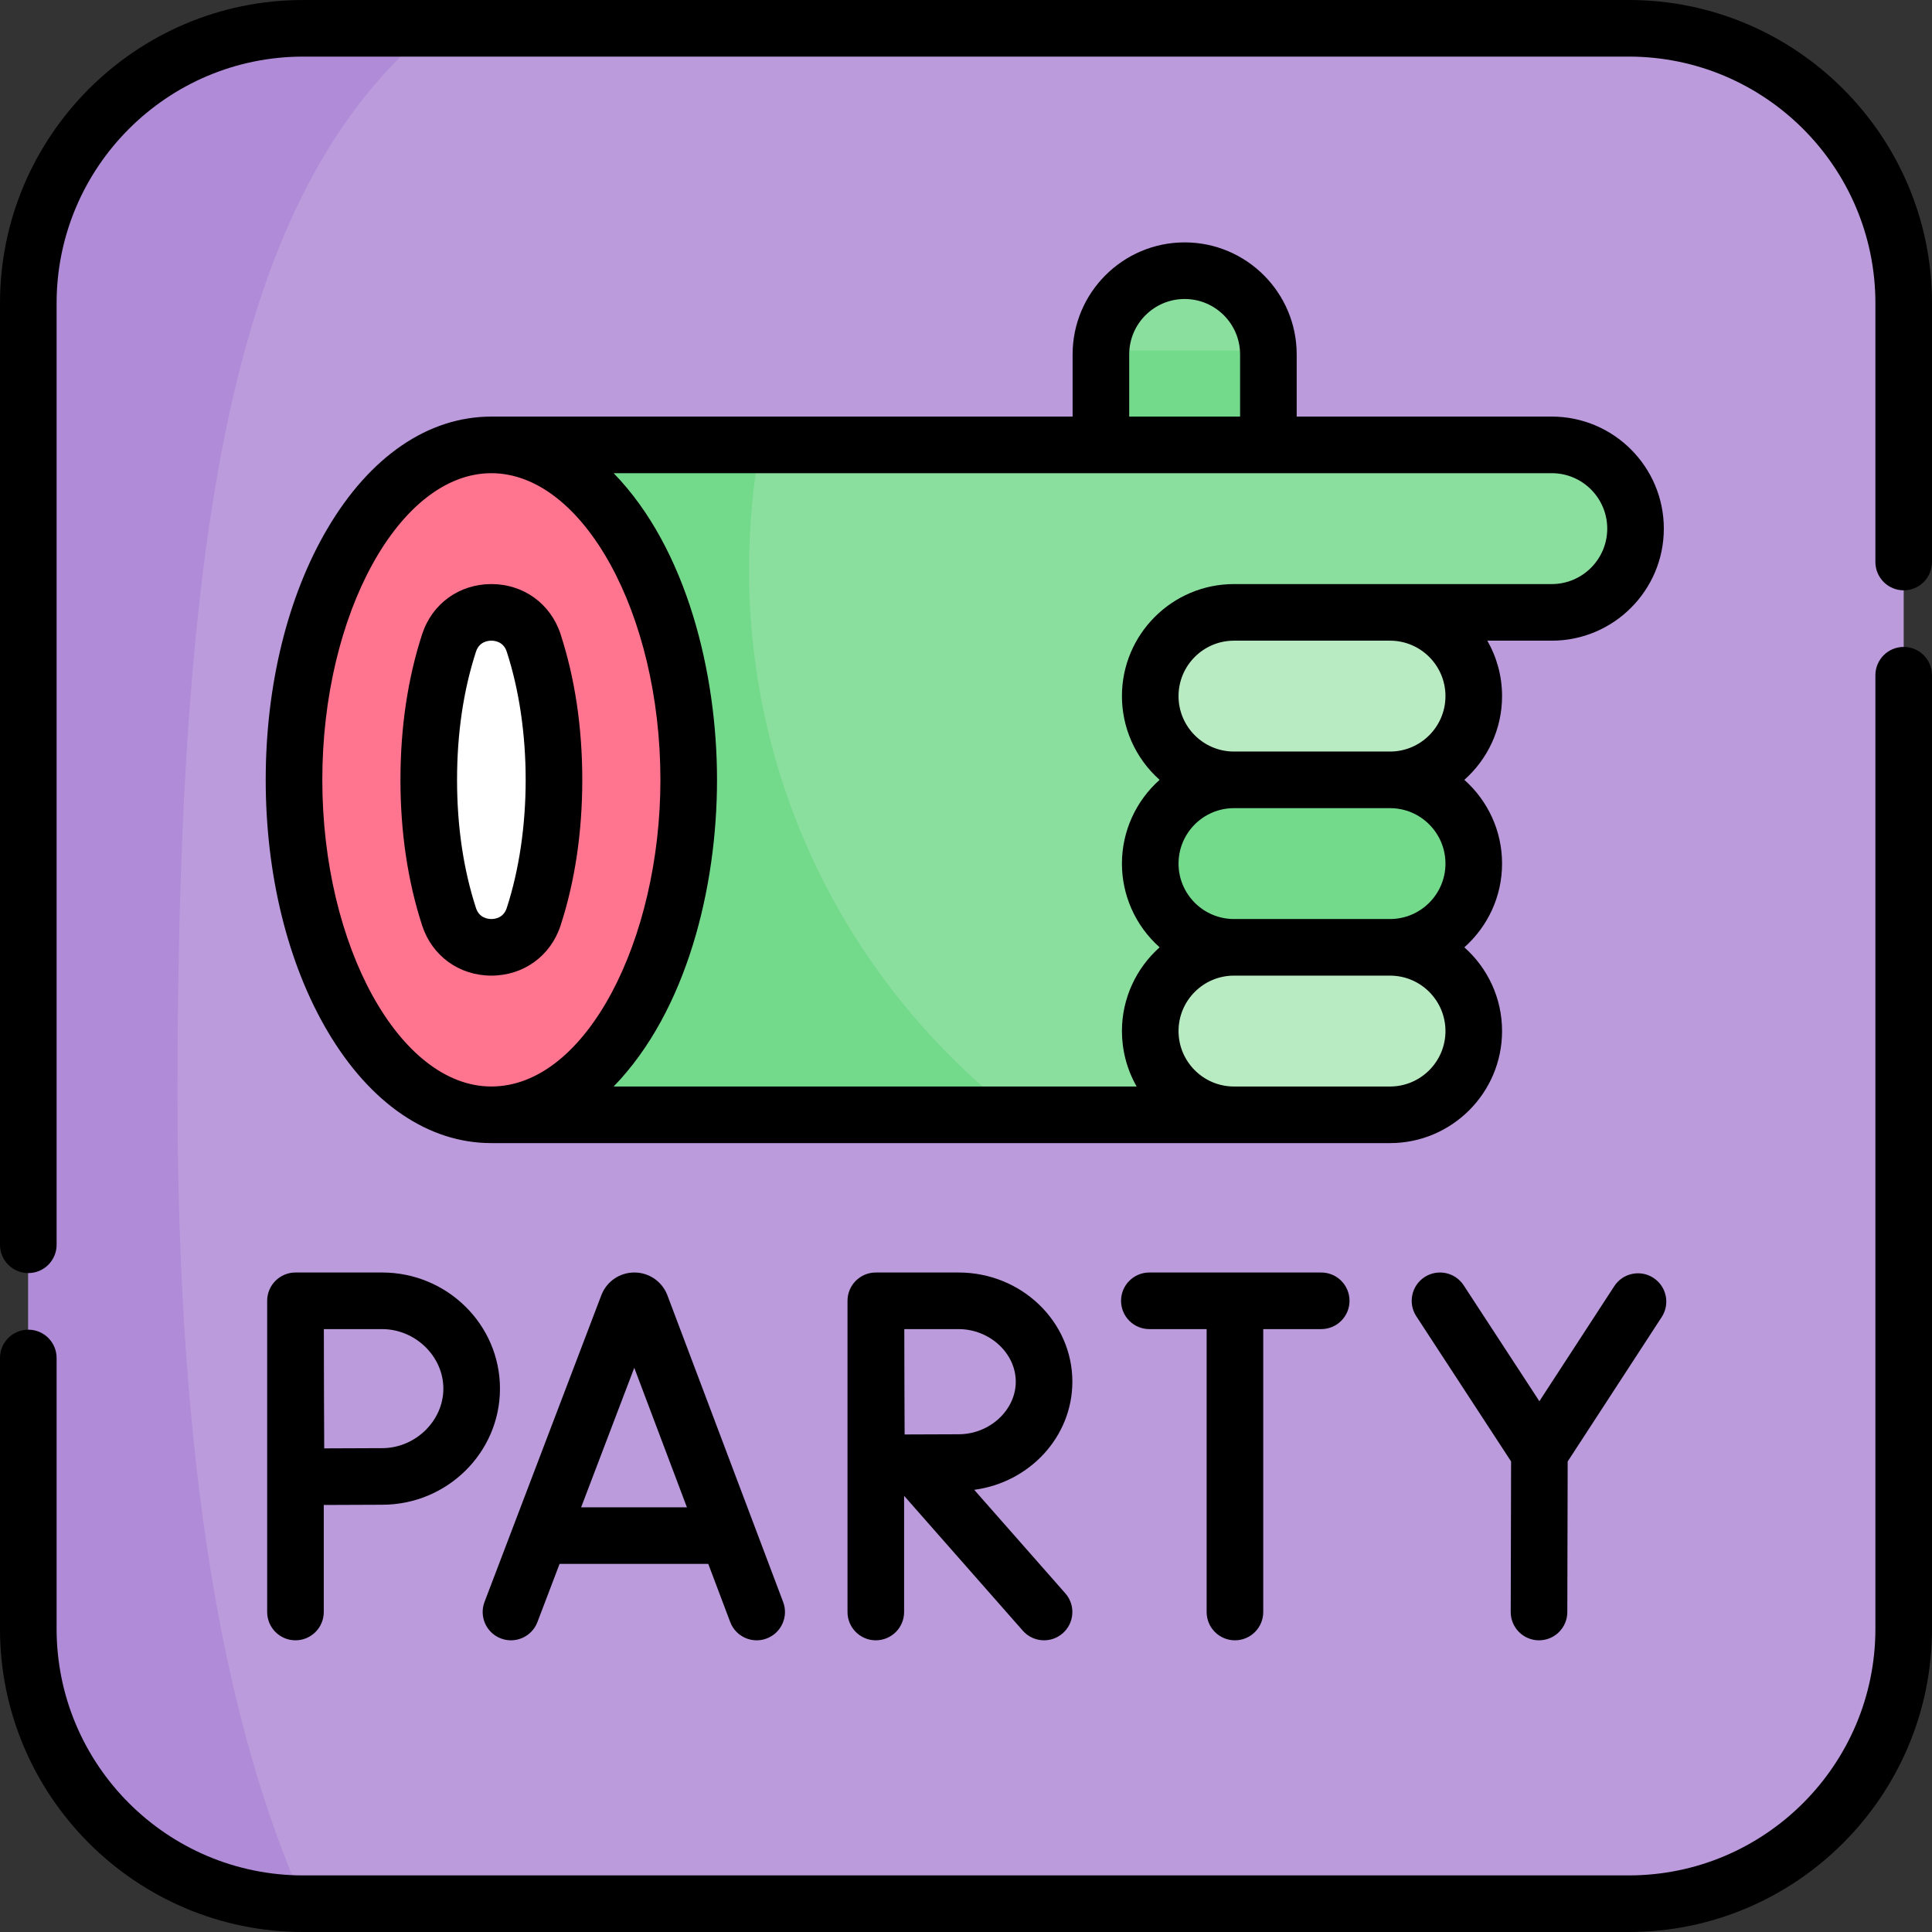 <svg id="Capa_1" enable-background="new 0 0 512 512" height="512" viewBox="0 0 512 512" width="512" xmlns="http://www.w3.org/2000/svg"><rect x="0" y="0" width="512" height="512" fill="#333333" stroke="none"/><g><g><path d="m431.652 7.5h-351.304c-40.233 0-72.848 32.615-72.848 72.848v351.305c0 40.233 32.615 72.848 72.848 72.848h351.305c40.233 0 72.848-32.615 72.848-72.848v-351.305c-.001-40.233-32.616-72.848-72.849-72.848z" fill="#bc9bdd"/><path d="m336.136 135.286v-41.359c0-12.256-9.935-22.192-22.192-22.192-12.256 0-22.192 9.936-22.192 22.192v41.358c0 12.256 9.936 22.192 22.192 22.192 12.257 0 22.192-9.935 22.192-22.191z" fill="#8bdf9e"/><path d="m291.753 93.927v41.358c0 12.256 9.936 22.192 22.192 22.192 12.256 0 22.192-9.936 22.192-22.192v-41.358c0-.344-.01-.687-.026-1.027h-44.331c-.017.341-.027.683-.027 1.027z" fill="#73d98b"/><path d="m411.242 117.9h-67.987-33.557-179.482v177.533h196.797l20.679-66.575 20.679-66.575h42.871c12.256 0 22.192-9.936 22.192-22.192 0-12.255-9.936-22.191-22.192-22.191z" fill="#8bdf9e"/><path d="m368.371 206.667-20.679-22.192-20.679 22.192c-12.256 0-22.192 9.935-22.192 22.192 0 12.256 9.936 22.192 22.192 22.192l20.679 22.192 20.679-22.192c12.256 0 22.192-9.936 22.192-22.192 0-12.256-9.936-22.192-22.192-22.192z" fill="#73d98b"/><path d="m198.496 150.894c0-11.266 1.027-22.292 2.979-32.994h-71.258v177.533h139.237c-43.163-33.416-70.958-85.728-70.958-144.539z" fill="#73d98b"/><ellipse cx="130.216" cy="206.667" fill="#ff748f" rx="52.301" ry="88.767"/><path d="m141.425 170.382c-3.513-10.798-18.904-10.798-22.417 0-3.092 9.502-5.383 21.695-5.383 36.285s2.292 26.783 5.383 36.285c3.513 10.798 18.904 10.798 22.417 0 3.092-9.502 5.383-21.695 5.383-36.285s-2.291-26.783-5.383-36.285z" fill="#fff"/><path d="m368.371 251.05h-41.358c-12.256 0-22.192 9.936-22.192 22.192 0 12.256 9.936 22.192 22.192 22.192h41.358c12.256 0 22.192-9.936 22.192-22.192 0-12.256-9.936-22.192-22.192-22.192z" fill="#b9ebc2"/><path d="m368.371 162.284h-41.358c-12.256 0-22.192 9.935-22.192 22.192 0 12.256 9.936 22.192 22.192 22.192h41.358c12.256 0 22.192-9.936 22.192-22.192 0-12.257-9.936-22.192-22.192-22.192z" fill="#b9ebc2"/><path d="m47.039 289.95c0-158.568 16.94-240.342 67.294-282.45h-33.985c-40.233 0-72.848 32.615-72.848 72.848v351.305c0 40.233 32.615 72.847 72.848 72.847h.289c-21.509-48.09-33.598-116.692-33.598-214.55z" fill="#b08bd7"/></g><g><path d="m504.5 171.441c-4.142 0-7.5 3.358-7.5 7.5v252.712c0 36.032-29.315 65.347-65.348 65.347h-351.305c-36.033 0-65.347-29.315-65.347-65.347v-71.774c0-4.142-3.358-7.5-7.5-7.5s-7.5 3.358-7.5 7.5v71.774c0 44.303 36.043 80.347 80.347 80.347h351.305c44.304 0 80.348-36.044 80.348-80.347v-252.712c0-4.142-3.358-7.5-7.5-7.5z"/><path d="m431.652 0h-351.305c-44.304 0-80.347 36.044-80.347 80.348v249.531c0 4.142 3.358 7.5 7.5 7.5s7.5-3.358 7.5-7.5v-249.531c0-36.033 29.314-65.348 65.347-65.348h351.305c36.033 0 65.348 29.315 65.348 65.348v68.593c0 4.142 3.358 7.5 7.5 7.5s7.5-3.358 7.5-7.5v-68.593c0-44.304-36.044-80.348-80.348-80.348z"/><path d="m148.557 245.272c3.816-11.729 5.751-24.717 5.751-38.605 0-13.887-1.935-26.876-5.751-38.605-2.624-8.066-9.823-13.278-18.341-13.278-8.517 0-15.716 5.212-18.34 13.278-3.816 11.731-5.751 24.719-5.751 38.605s1.935 26.875 5.751 38.605c2.624 8.066 9.823 13.278 18.34 13.278s15.717-5.212 18.341-13.278zm-14.264-4.641c-.857 2.635-3.137 2.919-4.077 2.919s-3.219-.284-4.077-2.919c-3.328-10.229-5.015-21.657-5.015-33.964s1.688-23.734 5.015-33.964c.857-2.634 3.137-2.919 4.077-2.919s3.22.285 4.077 2.919c3.281 10.084 5.015 21.829 5.015 33.964 0 12.136-1.734 23.88-5.015 33.964z"/><path d="m132.743 434.209c3.87 1.474 8.204-.469 9.678-4.339l5.873-15.42h39.405l5.811 15.399c1.473 3.901 5.814 5.823 9.665 4.369 3.875-1.463 5.832-5.79 4.369-9.665l-30.688-81.316c-.026-.069-.053-.137-.081-.205-1.451-3.528-4.851-5.806-8.665-5.806-.003 0-.006 0-.009 0-3.817.003-7.218 2.289-8.663 5.822-.023.057-.046.113-.067.17l-30.969 81.313c-1.472 3.871.47 8.204 4.341 9.678zm35.344-71.728 13.951 36.968h-28.031z"/><path d="m407.835 434.701h.019c4.133 0 7.489-3.346 7.5-7.481l.098-39.912 24.919-38.28c2.26-3.472 1.277-8.118-2.194-10.377-3.471-2.26-8.117-1.278-10.377 2.194l-19.852 30.496-20.054-30.714c-2.265-3.469-6.913-4.443-10.38-2.179-3.468 2.265-4.444 6.912-2.179 10.38l25.118 38.469-.098 39.886c-.012 4.141 3.338 7.507 7.48 7.518z"/><path d="m327.272 434.701c4.142 0 7.5-3.358 7.5-7.5v-74.974h15.365c4.142 0 7.5-3.358 7.5-7.5s-3.358-7.5-7.5-7.5h-45.547c-4.142 0-7.5 3.358-7.5 7.5s3.358 7.5 7.5 7.5h15.182v74.974c0 4.142 3.358 7.5 7.5 7.5z"/><path d="m284.188 366.161c0-15.954-13.524-28.934-30.147-28.934h-21.916c-.004 0-.009.001-.014.001-.004 0-.009-.001-.013-.001-4.142 0-7.5 3.358-7.5 7.5v82.474c0 4.142 3.358 7.5 7.5 7.5s7.5-3.358 7.5-7.5v-30.79l31.46 35.745c2.74 3.113 7.48 3.408 10.585.675 3.109-2.736 3.412-7.476.675-10.585l-24.142-27.429c14.673-1.942 26.012-14.049 26.012-28.656zm-30.146 13.934c-3.293 0-9.394.027-14.307.053-.079-14.599-.033-10.219-.086-27.921h14.393c8.21 0 15.147 6.381 15.147 13.934s-6.937 13.934-15.147 13.934z"/><path d="m101.267 337.226h-22.965c-4.131 0-7.5 3.364-7.5 7.5v82.474c0 4.142 3.358 7.5 7.5 7.5s7.5-3.358 7.5-7.5v-28.365c5.223-.028 11.932-.061 15.465-.061 17.22 0 31.23-13.805 31.23-30.774s-14.01-30.774-31.23-30.774zm0 46.549c-3.516 0-10.134.031-15.347.06-.087-16.438-.037-11.365-.095-31.608h15.442c8.797 0 16.23 7.224 16.23 15.774s-7.433 15.774-16.23 15.774z"/><path d="m313.944 64.236c-16.372 0-29.692 13.319-29.692 29.691v16.473h-154.036c-.005 0-.01.001-.016.001-16.728.007-32.151 10.551-43.428 29.692-10.548 17.902-16.357 41.545-16.357 66.575s5.809 48.673 16.357 66.575c11.281 19.147 26.71 29.692 43.444 29.692h238.155c16.372 0 29.691-13.32 29.691-29.692 0-8.82-3.869-16.749-9.995-22.191 6.125-5.443 9.995-13.372 9.995-22.192s-3.869-16.749-9.995-22.191c6.125-5.443 9.995-13.372 9.995-22.192 0-5.343-1.426-10.356-3.906-14.691h17.085c16.372 0 29.691-13.32 29.691-29.692s-13.318-29.694-29.69-29.694h-67.606v-16.472c0-16.372-13.32-29.692-29.692-29.692zm-14.692 29.692c0-8.101 6.591-14.691 14.692-14.691s14.691 6.59 14.691 14.691v16.472h-29.383zm-213.837 112.739c0-44.051 20.517-81.267 44.801-81.267s44.801 37.215 44.801 81.266c0 42.227-19.592 81.267-44.801 81.267-24.284.001-44.801-37.214-44.801-81.266zm297.648 66.575c0 8.101-6.59 14.692-14.691 14.692h-41.358c-8.101 0-14.691-6.591-14.691-14.692s6.59-14.691 14.691-14.691h41.358c8.1 0 14.691 6.59 14.691 14.691zm0-44.383c0 8.101-6.59 14.692-14.691 14.692h-41.358c-8.101 0-14.691-6.591-14.691-14.692 0-8.079 6.568-14.691 14.691-14.691h41.358c8.1-.001 14.691 6.59 14.691 14.691zm0-44.384c0 8.101-6.59 14.692-14.691 14.692h-41.349c-.003 0-.006 0-.01 0-8.109 0-14.691-6.598-14.691-14.691 0-8.101 6.59-14.691 14.691-14.691h41.358c8.101-.001 14.692 6.589 14.692 14.69zm42.871-44.383c0 8.101-6.59 14.692-14.691 14.692-10.431 0-74.37 0-84.229 0-16.372 0-29.691 13.319-29.691 29.691 0 8.209 3.432 16.352 9.985 22.191-6.33 5.626-9.985 13.712-9.985 22.192 0 8.223 3.439 16.356 9.985 22.192-6.172 5.487-9.985 13.495-9.985 22.191 0 5.002 1.291 10.137 3.896 14.692h-138.594c19.394-20.002 27.392-52.811 27.392-81.267 0-28.093-7.923-61.218-27.392-81.267h248.617c8.101.001 14.692 6.592 14.692 14.693z"/></g></g></svg>